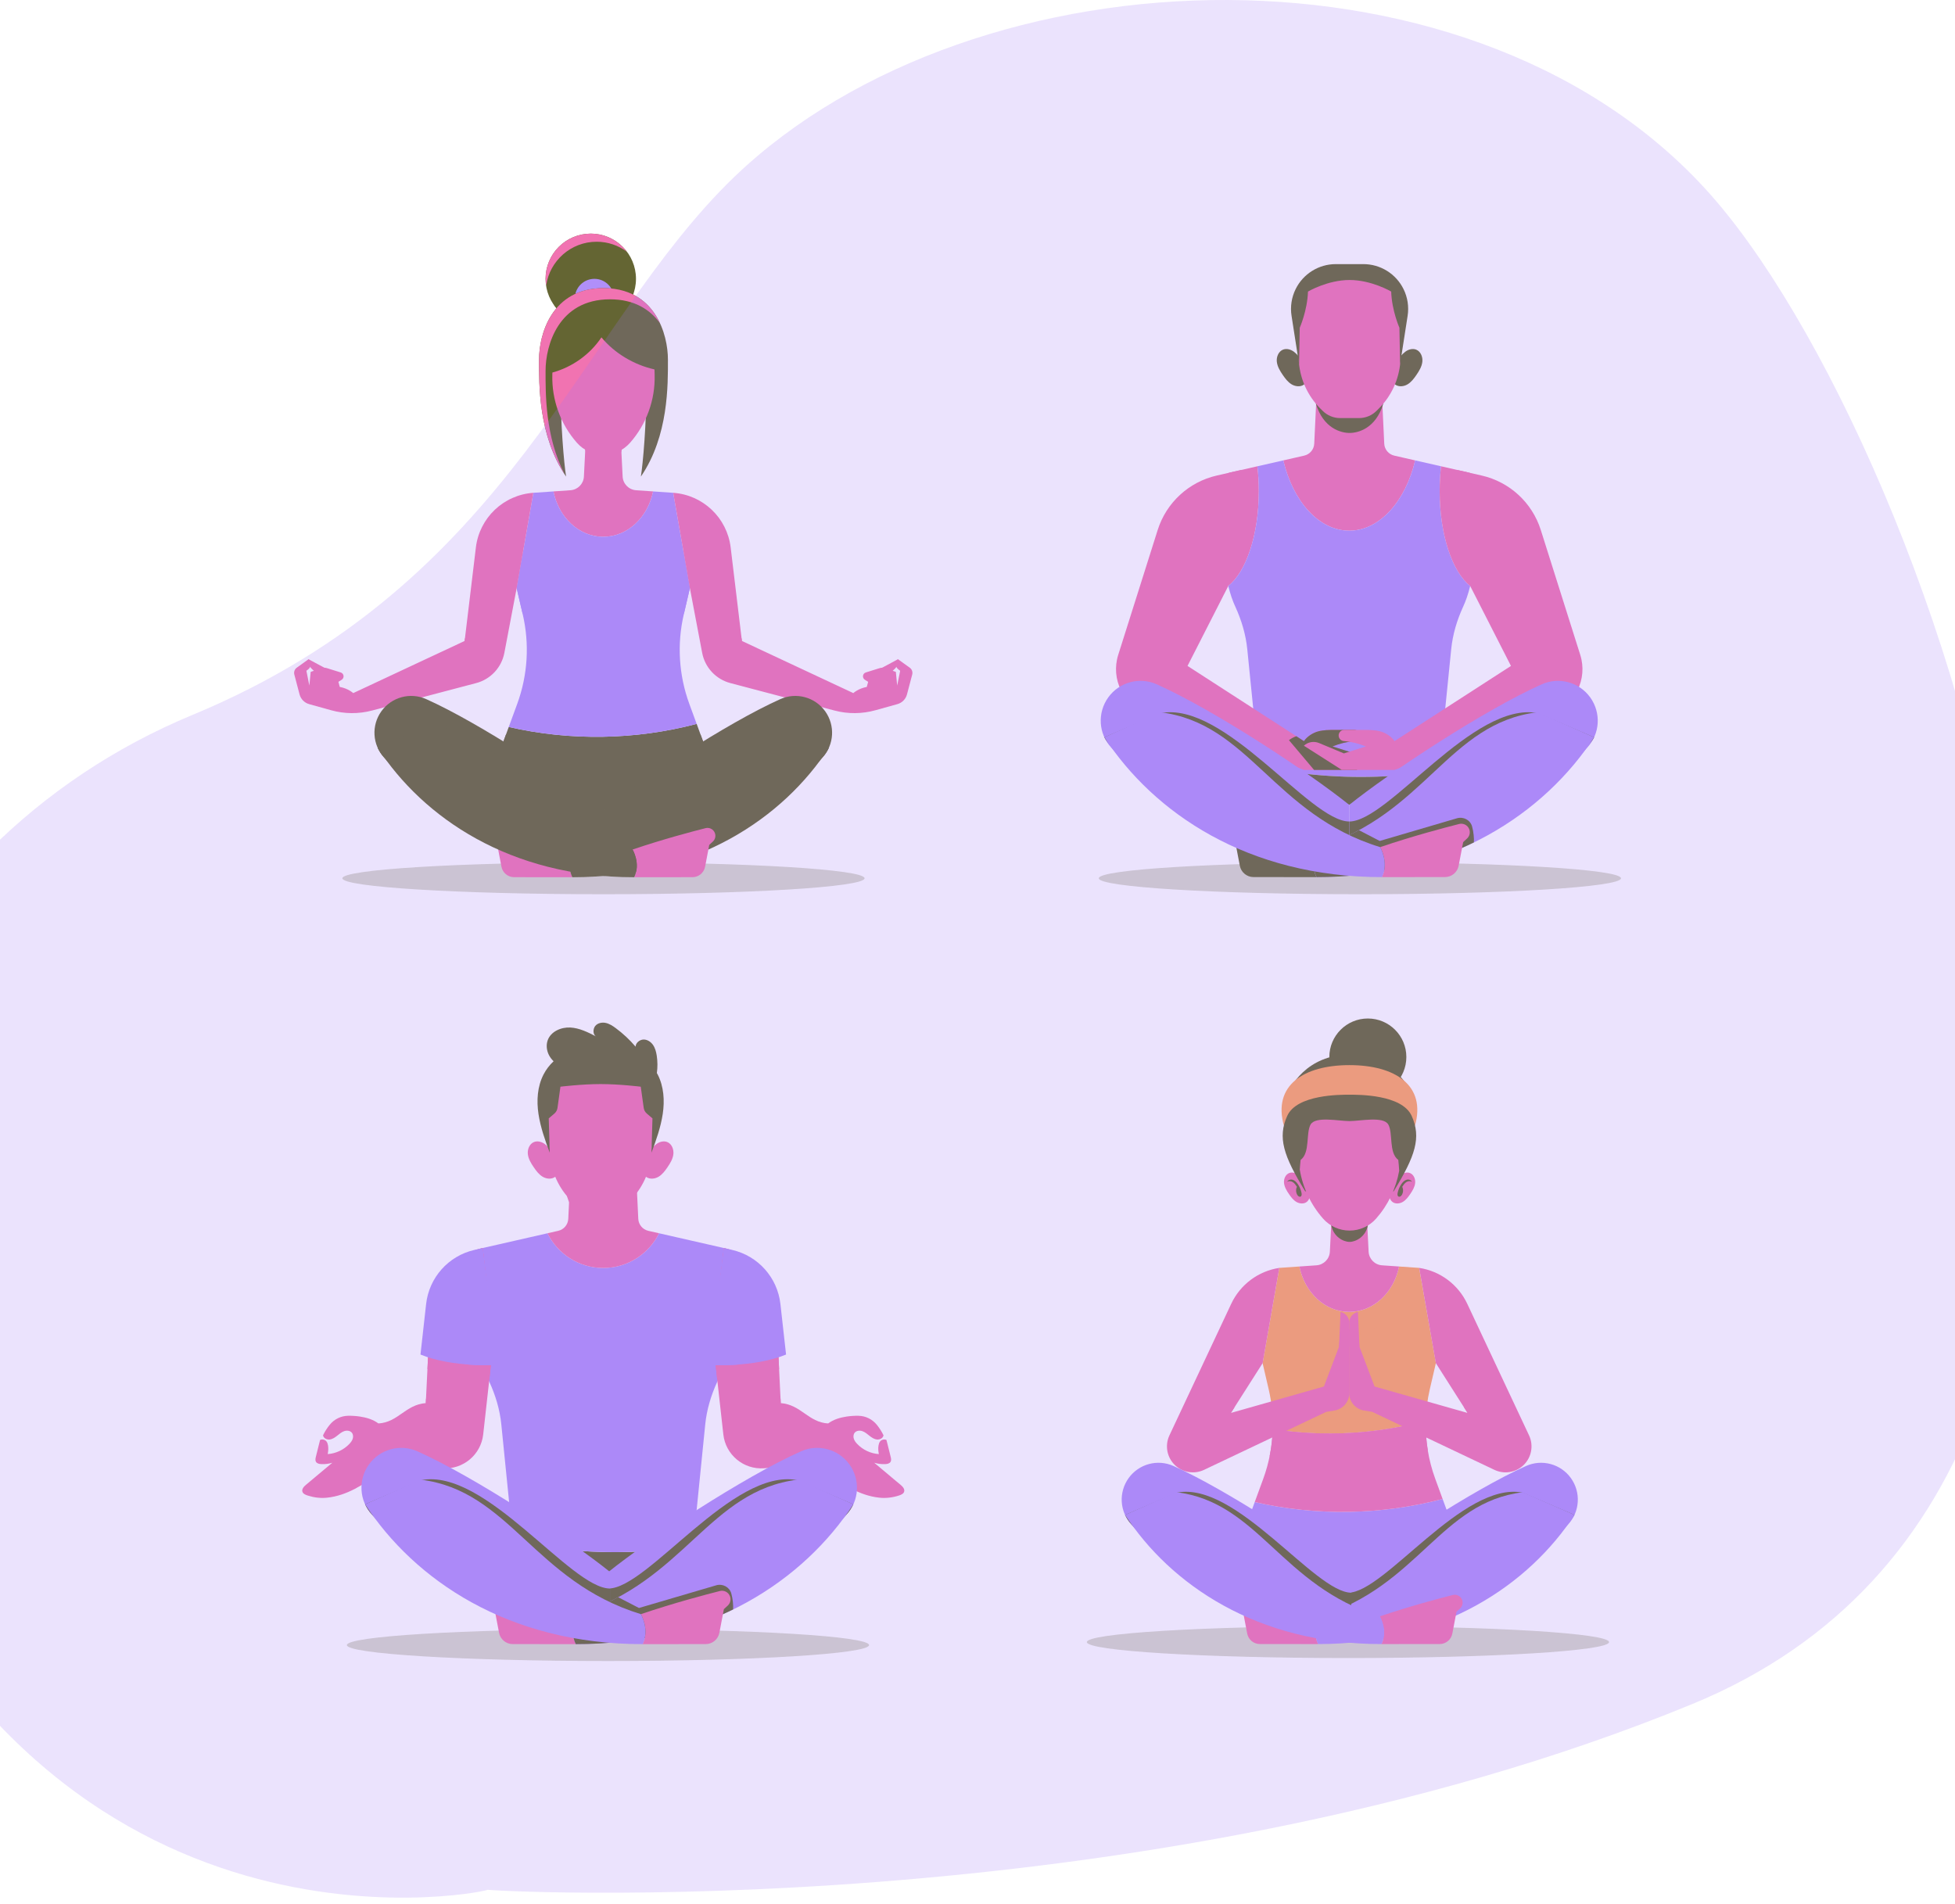 <svg width="155" height="151" viewBox="0 0 155 151" fill="none" xmlns="http://www.w3.org/2000/svg">
<g opacity="0.8" clip-path="url(#clip0_1833_31)">
<mask id="mask0_1833_31" style="mask-type:luminance" maskUnits="userSpaceOnUse" x="14" y="11" width="128" height="128">
<path d="M142 11H14V139H142V11Z" fill="white"/>
</mask>
<g mask="url(#mask0_1833_31)">
<g opacity="0.259">
<path d="M68.548 69.64C68.548 70.338 59.28 70.904 47.847 70.904C36.414 70.904 27.145 70.338 27.145 69.64C27.145 68.943 36.414 68.377 47.847 68.377C59.28 68.377 68.548 68.943 68.548 69.64Z" fill="#3D3E00"/>
</g>
<g opacity="0.259">
<path d="M128.519 69.64C128.519 70.338 119.251 70.904 107.817 70.904C96.384 70.904 87.116 70.338 87.116 69.64C87.116 68.943 96.384 68.377 107.817 68.377C119.251 68.377 128.519 68.943 128.519 69.64Z" fill="#3D3E00"/>
</g>
<g opacity="0.259">
<path d="M68.904 130.44C68.904 131.138 59.635 131.704 48.202 131.704C36.769 131.704 27.501 131.138 27.501 130.44C27.501 129.743 36.769 129.177 48.202 129.177C59.635 129.177 68.904 129.743 68.904 130.44Z" fill="#3D3E00"/>
</g>
<g opacity="0.259">
<path d="M127.571 130.203C127.571 130.901 118.302 131.467 106.869 131.467C95.436 131.467 86.168 130.901 86.168 130.203C86.168 129.506 95.436 128.94 106.869 128.94C118.302 128.94 127.571 129.506 127.571 130.203Z" fill="#3D3E00"/>
</g>
<path d="M99.48 119.1L98.763 121.056L106.973 125.727L115.184 121.056L114.377 118.855C109.527 120.134 104.369 120.219 99.48 119.1Z" fill="#9C73F8"/>
<path d="M99.265 119.686L98.763 121.056L104.961 124.582C104.072 123.413 102.108 121.154 99.265 119.686Z" fill="#9C73F8"/>
<path d="M114.682 119.686C111.838 121.154 109.874 123.413 108.985 124.582L115.184 121.056L114.682 119.686Z" fill="#9C73F8"/>
<path d="M113.04 112.656C113.063 111.822 113.167 110.988 113.357 110.168L113.842 108.084L112.517 100.532L110.924 100.422C110.509 102.482 108.9 104.02 106.973 104.02C105.046 104.02 103.436 102.482 103.021 100.422L101.428 100.532L100.104 108.084L100.588 110.168C100.829 111.204 100.935 112.262 100.907 113.315C104.938 113.949 109.102 113.723 113.04 112.656Z" fill="#FF8E3A"/>
<path d="M112.112 111.927C108.745 112.606 105.248 112.639 101.869 112.023L101.911 112.001C102.7 111.599 103.59 111.418 104.47 111.521C106.141 111.718 107.837 111.702 109.505 111.476C110.388 111.356 111.287 111.522 112.087 111.915L112.112 111.927Z" fill="#FF8E3A"/>
<path d="M111.506 101.851C111.191 102.592 110.628 103.347 109.842 103.906C109.063 104.467 108.066 104.83 107.058 104.814C106.05 104.795 105.066 104.397 104.308 103.809C103.541 103.223 103.005 102.449 102.716 101.698C102.882 102.484 103.356 103.357 104.127 104.028C104.888 104.701 105.945 105.172 107.051 105.192C108.158 105.211 109.231 104.777 110.015 104.131C110.809 103.487 111.312 102.631 111.506 101.851Z" fill="#FF8E3A"/>
<path d="M110.242 104.699C109.81 104.962 109.282 105.211 108.691 105.374C108.101 105.537 107.449 105.614 106.804 105.571C106.159 105.527 105.524 105.363 104.961 105.122C104.397 104.882 103.908 104.564 103.515 104.245C103.853 104.621 104.319 104.999 104.886 105.284C105.45 105.57 106.112 105.763 106.788 105.808C107.465 105.854 108.146 105.752 108.744 105.544C109.344 105.338 109.856 105.026 110.242 104.699Z" fill="#FF8E3A"/>
<path d="M113.041 112.656C109.102 113.723 104.938 113.949 100.907 113.315C100.871 114.656 100.619 115.99 100.153 117.262L99.48 119.1C104.368 120.219 109.527 120.134 114.377 118.855L113.794 117.262C113.251 115.781 112.999 114.218 113.041 112.656Z" fill="#ED509E"/>
<path d="M111.714 114.077L113.21 115.053C113.077 114.261 113.019 113.459 113.04 112.656C109.102 113.723 104.938 113.949 100.907 113.315C100.888 114.041 100.803 114.766 100.656 115.48L102.364 114.603C105.481 114.931 108.653 114.753 111.714 114.077Z" fill="#ED509E"/>
<path d="M106.973 104.02C108.9 104.02 110.51 102.482 110.925 100.422L109.571 100.328C108.994 100.288 108.538 99.824 108.509 99.246L108.381 96.713H106.973H105.565L105.437 99.246C105.408 99.824 104.952 100.288 104.376 100.328L103.021 100.422C103.437 102.482 105.046 104.02 106.973 104.02Z" fill="#ED509E"/>
<path d="M106.163 106.777L106.283 104.017L106.422 104.071C106.754 104.199 106.974 104.518 106.974 104.874L106.975 106.777L106.163 106.777Z" fill="#ED509E"/>
<path d="M106.975 105.543L106.977 110.459C106.978 111.142 106.483 111.726 105.809 111.838L105.148 111.948L95.462 116.546C94.691 116.912 93.773 116.764 93.156 116.173C92.518 115.562 92.341 114.612 92.717 113.812L97.616 103.38C98.332 101.854 99.762 100.786 101.428 100.532L100.107 108.085L97.591 112.033L104.965 109.938L106.164 106.777L106.356 104.704C106.723 104.818 106.975 105.158 106.975 105.543Z" fill="#ED509E"/>
<path d="M97.591 112.033L95.147 112.727C96.353 110.839 97.878 111.582 97.878 111.582L97.591 112.033Z" fill="#ED509E"/>
<path d="M106.975 105.543L106.977 110.459C106.513 108.818 106.57 107.729 106.975 105.543Z" fill="#ED509E"/>
<path d="M107.782 106.777L107.662 104.017L107.523 104.071C107.191 104.199 106.971 104.518 106.971 104.874L106.97 106.777L107.782 106.777Z" fill="#ED509E"/>
<path d="M106.971 105.543L106.969 110.459C106.968 111.142 107.463 111.726 108.137 111.838L108.798 111.948L118.484 116.546C119.255 116.912 120.173 116.764 120.79 116.173C121.427 115.561 121.604 114.612 121.229 113.812L116.33 103.38C115.614 101.854 114.184 100.786 112.518 100.532L113.839 108.084L116.354 112.033L108.98 109.938L107.782 106.777L107.59 104.704C107.222 104.818 106.971 105.158 106.971 105.543Z" fill="#ED509E"/>
<path d="M116.355 112.032L118.799 112.727C117.592 110.838 116.067 111.582 116.067 111.582L116.355 112.032Z" fill="#ED509E"/>
<path d="M106.895 125.071L106.893 128.484C112.228 131.003 119.645 125.929 124.332 120.866C125.267 119.855 125.351 118.321 124.549 117.202C123.743 116.077 122.257 115.673 120.993 116.239C116.757 118.134 109.81 122.721 106.895 125.071Z" fill="#9C73F8"/>
<path d="M120.713 118.349L124.83 120.118C124.642 120.351 124.438 120.603 124.228 120.83C119.541 125.893 112.229 131.003 106.893 128.484L106.895 126.287C109.785 126.289 115.999 117.439 120.713 118.349Z" fill="#3D3E00"/>
<path d="M104.632 128.163C102.22 127.346 99.873 126.727 98.847 126.468C98.54 126.391 98.223 126.554 98.109 126.849C98.016 127.089 98.08 127.362 98.269 127.536L98.552 127.797L98.883 129.528C98.975 130.009 99.396 130.357 99.885 130.357L104.503 130.36C103.97 129.282 104.632 128.163 104.632 128.163Z" fill="#ED509E"/>
<path d="M120.724 118.323C114.196 119.119 112.452 125.768 104.632 128.163C104.632 128.163 103.97 129.283 104.502 130.36C114.358 130.366 121.234 125.632 124.833 120.116L120.724 118.323Z" fill="#9C73F8"/>
<path d="M107.134 125.071L107.137 128.484C101.802 131.003 94.384 125.929 89.697 120.866C88.762 119.855 88.678 118.322 89.48 117.202C90.287 116.077 91.773 115.673 93.037 116.239C97.273 118.134 104.219 122.721 107.134 125.071Z" fill="#9C73F8"/>
<path d="M93.317 118.349L89.2 120.118C89.324 120.386 89.488 120.64 89.698 120.866C94.385 125.93 101.802 131.004 107.137 128.485L107.136 126.287C104.245 126.289 98.031 117.439 93.317 118.349Z" fill="#3D3E00"/>
<path d="M115.921 126.849C115.806 126.554 115.49 126.391 115.183 126.468C114.157 126.727 111.81 127.346 109.398 128.163C109.398 128.163 110.06 129.282 109.527 130.36L114.144 130.357C114.634 130.357 115.055 130.009 115.146 129.528L115.477 127.797L115.761 127.536C115.95 127.361 116.013 127.089 115.921 126.849Z" fill="#ED509E"/>
<path d="M109.398 128.163C101.578 125.768 99.793 119.112 93.264 118.316L89.2 120.118C92.799 125.634 99.671 130.366 109.527 130.36C110.06 129.283 109.398 128.163 109.398 128.163Z" fill="#9C73F8"/>
<path d="M108.408 96.379H107H105.592L105.552 97.17C105.72 98.043 106.488 98.47 107 98.47C107.512 98.47 108.28 98.043 108.448 97.17L108.408 96.379Z" fill="#3D3E00"/>
<path d="M111.501 83.812C111.501 85.498 110.134 86.865 108.448 86.865C106.762 86.865 105.395 85.498 105.395 83.812C105.395 82.125 106.762 80.758 108.448 80.758C110.134 80.758 111.501 82.125 111.501 83.812Z" fill="#3D3E00"/>
<path d="M107 83.622C103.629 83.622 102.14 86.225 102.053 87.035L107 85.755L111.947 87.035C111.859 86.225 110.37 83.622 107 83.622Z" fill="#3D3E00"/>
<path d="M106.989 84.454C103.374 84.454 100.883 86.054 101.798 89.275L106.989 86.801L112.181 89.275C113.095 86.054 110.605 84.454 106.989 84.454Z" fill="#FF8E3A"/>
<path d="M102.936 93.159C102.731 93.001 102.45 92.918 102.21 93.013C101.911 93.132 101.768 93.492 101.803 93.811C101.839 94.13 102.014 94.415 102.195 94.68C102.356 94.916 102.534 95.154 102.781 95.3C103.028 95.445 103.362 95.479 103.593 95.309C103.822 95.141 103.891 94.817 103.833 94.539C103.737 94.07 103.313 93.45 102.936 93.159Z" fill="#ED509E"/>
<path d="M102.053 93.702C102.128 93.55 102.332 93.497 102.494 93.548C102.656 93.599 102.781 93.729 102.879 93.868C103.033 94.085 103.14 94.335 103.191 94.597C103.212 94.7 103.209 94.834 103.114 94.878C103.02 94.922 102.915 94.841 102.86 94.752C102.741 94.56 102.727 94.307 102.826 94.103C102.741 93.972 102.642 93.828 102.514 93.739C102.386 93.65 102.185 93.619 102.053 93.702Z" fill="#3D3E00"/>
<path d="M111.065 93.159C111.27 93.001 111.551 92.918 111.791 93.013C112.09 93.132 112.233 93.492 112.198 93.811C112.162 94.13 111.988 94.415 111.806 94.68C111.645 94.916 111.467 95.154 111.22 95.3C110.973 95.445 110.639 95.479 110.408 95.309C110.179 95.141 110.11 94.817 110.168 94.539C110.264 94.07 110.688 93.45 111.065 93.159Z" fill="#ED509E"/>
<path d="M111.947 93.702C111.872 93.55 111.667 93.497 111.505 93.548C111.343 93.599 111.219 93.729 111.121 93.868C110.967 94.085 110.86 94.335 110.808 94.597C110.788 94.7 110.79 94.834 110.886 94.878C110.979 94.922 111.085 94.841 111.14 94.752C111.259 94.56 111.272 94.307 111.174 94.103C111.259 93.972 111.357 93.828 111.485 93.739C111.614 93.65 111.815 93.619 111.947 93.702Z" fill="#3D3E00"/>
<path d="M111.925 88.486C111.159 86.779 107.714 86.8 106.989 86.8C106.263 86.8 102.818 86.779 102.053 88.486C101.287 90.192 101.752 91.643 103.481 94.459H106.989H110.497C112.226 91.643 112.691 90.192 111.925 88.486Z" fill="#3D3E00"/>
<path d="M110.072 89.168C109.688 88.486 107.853 88.891 106.989 88.891C106.126 88.891 104.291 88.486 103.907 89.168C103.523 89.851 103.886 91.403 103.118 91.971C103.087 92.239 103.066 92.499 103.051 92.746C103.291 94.176 103.926 95.523 104.899 96.626C105.431 97.229 106.196 97.574 107 97.574C107.804 97.574 108.569 97.229 109.101 96.626C110.054 95.546 110.682 94.232 110.933 92.834C110.918 92.561 110.895 92.272 110.861 91.971C110.093 91.403 110.456 89.851 110.072 89.168Z" fill="#ED509E"/>
<path d="M107.875 94.302H106.104C106.48 94.631 106.794 94.674 106.989 94.674C107.185 94.674 107.444 94.64 107.875 94.302Z" fill="#ED509E"/>
<path d="M107.697 96.005C107.284 95.97 106.704 96.01 106.3 96.101C106.669 96.303 107.359 96.256 107.697 96.005Z" fill="#ED509E"/>
<path d="M42.625 122.583L47.831 125.29L52.433 122.897C49.168 123.207 45.863 123.103 42.625 122.583Z" fill="#3D3E00"/>
<path d="M55.914 112.944C56.032 111.772 56.372 110.638 56.864 109.567C57.621 107.92 58.283 104.86 57.386 98.956L52.255 97.787C51.447 99.417 49.772 100.54 47.83 100.54C45.889 100.54 44.213 99.417 43.406 97.787L38.275 98.956C37.377 104.86 38.04 107.92 38.797 109.567C39.288 110.638 39.629 111.772 39.746 112.944L40.61 121.535L42.625 122.583C45.863 123.102 49.167 123.207 52.432 122.897L55.05 121.535L55.914 112.944Z" fill="#9C73F8"/>
<path d="M52.218 99.364C51.738 99.906 51.09 100.439 50.304 100.819C49.522 101.202 48.607 101.432 47.689 101.42C46.771 101.405 45.864 101.148 45.093 100.743C44.319 100.339 43.686 99.788 43.223 99.232C43.593 99.853 44.186 100.492 44.967 100.965C45.743 101.44 46.704 101.745 47.684 101.76C48.664 101.774 49.633 101.497 50.423 101.045C51.218 100.596 51.83 99.974 52.218 99.364Z" fill="#9C73F8"/>
<path d="M55.096 110.691C54.243 110.31 53.208 109.977 52.073 109.755C50.938 109.532 49.703 109.422 48.471 109.447C47.239 109.473 46.01 109.634 44.885 109.903C43.759 110.171 42.739 110.548 41.902 110.963C43.752 110.688 46.113 110.377 48.489 110.336C50.866 110.279 53.237 110.492 55.096 110.691Z" fill="#9C73F8"/>
<path d="M53.388 115.747C52.546 115.838 51.576 115.907 50.543 115.899C49.511 115.893 48.417 115.81 47.336 115.641C46.255 115.469 45.189 115.211 44.205 114.9C43.22 114.589 42.318 114.225 41.545 113.879C42.254 114.341 43.126 114.802 44.106 115.181C45.085 115.561 46.169 115.858 47.274 116.034C48.379 116.207 49.503 116.258 50.551 116.197C51.6 116.139 52.571 115.968 53.388 115.747Z" fill="#9C73F8"/>
<path d="M54.351 113.922C53.286 114.242 51.882 114.595 50.45 114.779C49.02 114.971 47.573 114.992 46.461 114.958C47.553 115.166 49.031 115.233 50.484 115.038C51.939 114.851 53.35 114.404 54.351 113.922Z" fill="#9C73F8"/>
<path d="M54.955 118.674C54.152 119.008 53.218 119.36 52.2 119.657C51.183 119.956 50.084 120.201 48.972 120.361C47.859 120.518 46.735 120.589 45.675 120.586C44.615 120.584 43.62 120.507 42.756 120.41C43.593 120.641 44.589 120.822 45.665 120.892C46.74 120.964 47.893 120.926 49.029 120.765C50.166 120.602 51.283 120.317 52.295 119.948C53.309 119.581 54.215 119.129 54.955 118.674Z" fill="#9C73F8"/>
<path d="M50.349 119.491C49.59 119.622 48.621 119.768 47.644 119.796C46.667 119.831 45.691 119.749 44.926 119.667C45.626 119.985 46.639 120.199 47.656 120.162C48.673 120.133 49.671 119.853 50.349 119.491Z" fill="#9C73F8"/>
<path d="M47.83 100.54C49.772 100.54 51.447 99.417 52.255 97.787L51.401 97.593C50.952 97.491 50.627 97.102 50.605 96.643L50.422 92.763H47.83H45.238L45.055 96.643C45.034 97.102 44.708 97.491 44.26 97.593L43.405 97.787C44.213 99.417 45.888 100.54 47.83 100.54Z" fill="#ED509E"/>
<path d="M57.386 98.957C59.727 99.491 61.427 101.519 61.544 103.917L61.901 111.253C63.522 111.382 64.078 112.772 65.657 112.868L65.656 114.542L64.744 116.123L60.572 116.421C58.952 116.537 57.529 115.353 57.349 113.738L56.531 106.388L57.386 98.957Z" fill="#ED509E"/>
<path d="M56.863 109.374L56.531 106.388L57.386 98.957C59.727 99.491 61.426 101.519 61.544 103.917L61.77 108.556C61.335 108.807 60.837 108.965 60.345 109.082C59.208 109.352 58.03 109.448 56.863 109.374Z" fill="#ED509E"/>
<path d="M61.901 111.253C60.368 111.563 59.343 113.083 59.343 113.083C59.264 110.827 61.288 110.603 61.884 110.908L61.901 111.253Z" fill="#ED509E"/>
<path d="M57.386 98.956L58.045 99.107C60.104 99.577 61.641 101.299 61.875 103.398L62.322 107.404C59.729 108.459 56.209 108.233 56.209 108.233L57.386 98.956Z" fill="#9C73F8"/>
<path d="M58.496 108.2C57.19 108.296 56.209 108.233 56.209 108.233L57.062 101.508C57.639 102.261 58.087 103.114 58.364 104.022C58.778 105.37 58.82 106.828 58.496 108.2Z" fill="#9C73F8"/>
<path d="M70.049 113.811C70.009 114.031 69.756 114.161 69.533 114.14C69.31 114.119 69.114 113.987 68.939 113.848C68.763 113.709 68.591 113.555 68.379 113.48C68.168 113.405 67.902 113.429 67.761 113.604C67.657 113.733 67.643 113.919 67.693 114.077C67.743 114.236 67.847 114.371 67.962 114.491C68.407 114.96 69.032 115.254 69.678 115.296C69.635 115.073 69.613 114.841 69.651 114.617C69.671 114.5 69.704 114.381 69.78 114.289C69.897 114.146 70.115 114.097 70.282 114.176C70.395 114.614 70.498 115.051 70.61 115.489C70.647 115.63 70.68 115.79 70.604 115.914C70.52 116.05 70.339 116.085 70.178 116.091C69.885 116.103 69.59 116.066 69.31 115.982C69.999 116.543 70.687 117.151 71.377 117.712C71.558 117.859 71.758 118.071 71.68 118.29C71.62 118.454 71.427 118.53 71.267 118.582C70.774 118.741 70.252 118.808 69.736 118.755C68.133 118.588 66.851 117.708 65.597 116.831C65.293 116.619 64.986 116.403 64.743 116.123C64.501 115.842 64.325 115.487 64.333 115.116C64.34 114.745 64.562 114.368 64.913 114.248C64.919 113.721 65.234 113.182 65.657 112.868C66.08 112.554 66.601 112.398 67.122 112.32C67.434 112.274 67.75 112.253 68.065 112.259C68.632 112.269 69.17 112.537 69.524 112.981C69.732 113.242 69.915 113.523 70.049 113.811Z" fill="#ED509E"/>
<path d="M65.51 114.325C65.841 114.354 66.216 114.36 66.575 114.283C66.934 114.208 67.275 114.051 67.566 113.89C67.456 114.204 67.094 114.535 66.647 114.625C66.202 114.724 65.737 114.568 65.51 114.325Z" fill="#ED509E"/>
<path d="M38.273 98.956C35.932 99.491 34.233 101.518 34.116 103.917L33.758 111.252C32.137 111.381 31.581 112.771 30.002 112.868L30.003 114.542L30.915 116.122L35.087 116.421C36.707 116.537 38.13 115.352 38.31 113.738L39.129 106.388L38.273 98.956Z" fill="#ED509E"/>
<path d="M38.796 109.374L39.129 106.388L38.273 98.956C35.932 99.491 34.233 101.518 34.116 103.917L33.89 108.556C34.324 108.806 34.822 108.964 35.314 109.081C36.452 109.351 37.629 109.448 38.796 109.374Z" fill="#ED509E"/>
<path d="M33.758 111.252C35.291 111.563 36.316 113.082 36.316 113.082C36.395 110.826 34.371 110.602 33.775 110.907L33.758 111.252Z" fill="#ED509E"/>
<path d="M38.273 98.956L37.614 99.107C35.554 99.577 34.018 101.298 33.784 103.398L33.337 107.404C35.93 108.459 39.45 108.233 39.45 108.233L38.273 98.956Z" fill="#9C73F8"/>
<path d="M37.163 108.2C38.47 108.296 39.45 108.233 39.45 108.233L38.597 101.507C38.02 102.261 37.573 103.114 37.295 104.021C36.882 105.37 36.839 106.828 37.163 108.2Z" fill="#9C73F8"/>
<path d="M25.61 113.81C25.651 114.03 25.903 114.161 26.126 114.14C26.349 114.119 26.545 113.986 26.721 113.847C26.896 113.708 27.069 113.555 27.28 113.48C27.491 113.405 27.757 113.429 27.898 113.603C28.002 113.732 28.016 113.918 27.966 114.077C27.916 114.235 27.812 114.37 27.698 114.491C27.252 114.96 26.627 115.253 25.982 115.296C26.024 115.072 26.047 114.841 26.008 114.617C25.988 114.499 25.955 114.38 25.879 114.288C25.762 114.145 25.544 114.097 25.377 114.175C25.264 114.614 25.162 115.05 25.049 115.488C25.012 115.63 24.979 115.789 25.055 115.913C25.14 116.05 25.321 116.084 25.481 116.091C25.774 116.103 26.069 116.066 26.349 115.981C25.66 116.542 24.972 117.15 24.282 117.712C24.102 117.858 23.901 118.07 23.98 118.289C24.039 118.454 24.233 118.53 24.392 118.581C24.885 118.74 25.407 118.808 25.923 118.754C27.526 118.588 28.809 117.708 30.062 116.831C30.366 116.618 30.673 116.403 30.916 116.122C31.158 115.842 31.334 115.486 31.326 115.115C31.319 114.745 31.097 114.367 30.746 114.248C30.74 113.721 30.425 113.182 30.003 112.867C29.579 112.553 29.058 112.397 28.537 112.32C28.225 112.273 27.909 112.253 27.594 112.258C27.027 112.268 26.489 112.537 26.136 112.98C25.927 113.241 25.745 113.523 25.61 113.81Z" fill="#ED509E"/>
<path d="M30.15 114.325C29.819 114.354 29.443 114.36 29.085 114.282C28.726 114.208 28.385 114.05 28.094 113.889C28.203 114.203 28.565 114.534 29.012 114.624C29.458 114.723 29.923 114.568 30.15 114.325Z" fill="#ED509E"/>
<path d="M48.24 124.64L48.238 128.335C54.013 131.062 62.042 125.569 67.117 120.087C68.129 118.993 68.22 117.333 67.351 116.121C66.478 114.903 64.87 114.466 63.502 115.078C58.916 117.13 51.396 122.095 48.24 124.64Z" fill="#9C73F8"/>
<path d="M63.198 117.362L67.655 119.278C67.522 119.568 67.344 119.842 67.117 120.087C62.043 125.569 54.014 131.061 48.239 128.334L48.24 125.956C51.369 125.958 58.096 116.378 63.198 117.362Z" fill="#3D3E00"/>
<path d="M45.79 127.987C43.178 127.103 40.638 126.433 39.527 126.152C39.195 126.068 38.852 126.245 38.729 126.564C38.628 126.824 38.697 127.119 38.902 127.307L39.209 127.59L39.567 129.464C39.666 129.985 40.122 130.362 40.652 130.362L45.65 130.365C45.074 129.198 45.79 127.987 45.79 127.987Z" fill="#ED509E"/>
<path d="M63.267 117.32C56.2 118.182 54.256 125.393 45.791 127.987C45.791 127.987 45.074 129.198 45.651 130.365C56.32 130.371 63.759 125.249 67.655 119.277L63.267 117.32Z" fill="#9C73F8"/>
<path d="M58.124 127.615C58.144 127.283 58.105 126.797 57.981 126.348C57.839 125.836 57.292 125.551 56.782 125.701L50.66 127.499C50.11 127.214 49.56 126.929 49.01 126.644C48.045 127.161 46.985 127.621 45.79 127.987C45.79 127.987 45.073 129.199 45.65 130.365C50.481 130.368 54.647 129.317 58.124 127.615Z" fill="#3D3E00"/>
<path d="M48.361 124.639L48.364 128.335C42.588 131.061 34.559 125.569 29.485 120.087C28.473 118.993 28.382 117.333 29.25 116.121C30.124 114.903 31.732 114.466 33.1 115.078C37.686 117.13 45.206 122.095 48.361 124.639Z" fill="#9C73F8"/>
<path d="M33.404 117.362L28.947 119.277C29.08 119.568 29.258 119.842 29.485 120.087C34.559 125.568 42.588 131.061 48.363 128.334L48.362 125.956C45.233 125.957 38.506 116.378 33.404 117.362Z" fill="#3D3E00"/>
<path d="M57.873 126.565C57.749 126.245 57.407 126.068 57.075 126.152C55.964 126.433 53.423 127.103 50.812 127.987C50.812 127.987 51.528 129.199 50.952 130.365L55.95 130.362C56.48 130.362 56.936 129.985 57.035 129.464L57.393 127.59L57.7 127.308C57.905 127.119 57.974 126.824 57.873 126.565Z" fill="#ED509E"/>
<path d="M50.811 127.987C42.346 125.394 40.405 118.184 33.338 117.322L28.947 119.278C32.842 125.249 40.282 130.372 50.951 130.365C51.528 129.199 50.811 127.987 50.811 127.987Z" fill="#9C73F8"/>
<path d="M50.211 93.143H47.619H45.027L44.947 94.837C45.539 96.805 46.947 97.157 47.619 97.157C48.291 97.157 49.699 96.805 50.291 94.837L50.211 93.143Z" fill="#ED509E"/>
<path d="M43.215 90.727C42.968 90.537 42.629 90.437 42.34 90.552C41.98 90.694 41.807 91.129 41.85 91.513C41.893 91.897 42.103 92.24 42.322 92.559C42.517 92.845 42.731 93.131 43.028 93.307C43.326 93.482 43.728 93.523 44.007 93.318C44.283 93.115 44.366 92.725 44.297 92.39C44.181 91.825 43.67 91.077 43.215 90.727Z" fill="#ED509E"/>
<path d="M42.151 91.382C42.242 91.198 42.488 91.134 42.683 91.195C42.879 91.257 43.029 91.414 43.147 91.581C43.332 91.843 43.462 92.145 43.524 92.46C43.548 92.584 43.545 92.745 43.43 92.799C43.317 92.852 43.19 92.753 43.124 92.647C42.98 92.416 42.964 92.11 43.083 91.865C42.98 91.707 42.862 91.533 42.707 91.426C42.553 91.319 42.31 91.282 42.151 91.382Z" fill="#ED509E"/>
<path d="M52.023 90.727C52.27 90.537 52.608 90.437 52.898 90.552C53.257 90.694 53.43 91.129 53.388 91.513C53.345 91.897 53.134 92.24 52.916 92.559C52.721 92.845 52.507 93.131 52.21 93.307C51.912 93.482 51.509 93.523 51.231 93.318C50.955 93.115 50.872 92.725 50.941 92.39C51.057 91.825 51.568 91.077 52.023 90.727Z" fill="#ED509E"/>
<path d="M53.086 91.382C52.995 91.198 52.749 91.134 52.554 91.195C52.359 91.257 52.209 91.414 52.09 91.581C51.905 91.843 51.775 92.145 51.714 92.46C51.689 92.584 51.692 92.745 51.807 92.799C51.92 92.852 52.047 92.753 52.113 92.647C52.257 92.416 52.273 92.11 52.155 91.865C52.257 91.707 52.375 91.533 52.53 91.426C52.684 91.319 52.927 91.282 53.086 91.382Z" fill="#ED509E"/>
<path d="M47.619 84C45.131 84 43.17 86.121 43.366 88.601L43.597 91.535C43.707 92.925 44.309 94.23 45.294 95.216L45.486 95.408C45.852 95.773 46.348 95.979 46.865 95.979H47.619H48.373C48.89 95.979 49.386 95.773 49.752 95.408L49.943 95.216C50.929 94.23 51.531 92.925 51.641 91.535L51.872 88.601C52.067 86.121 50.107 84 47.619 84Z" fill="#ED509E"/>
<path d="M46.85 92.181C46.976 92.567 47.273 92.837 47.619 92.837C47.965 92.837 48.262 92.567 48.389 92.181C48.157 92.232 47.896 92.261 47.619 92.261C47.342 92.261 47.081 92.232 46.85 92.181Z" fill="#ED509E"/>
<path d="M49.059 93.792C48.264 93.607 46.974 93.607 46.179 93.792C46.974 93.976 48.264 93.976 49.059 93.792Z" fill="#ED509E"/>
<path d="M48.175 94.401C47.868 94.284 47.37 94.28 47.062 94.392C47.369 94.509 47.867 94.513 48.175 94.401Z" fill="#ED509E"/>
<path d="M52.145 85.201C52.125 85.161 52.1 85.124 52.079 85.085C52.141 84.625 52.139 84.155 52.068 83.696C52.021 83.399 51.944 83.099 51.772 82.852C51.6 82.605 51.318 82.418 51.017 82.426C50.716 82.434 50.399 82.69 50.392 82.991C49.925 82.443 49.396 81.949 48.818 81.521C48.574 81.341 48.313 81.168 48.015 81.107C47.718 81.046 47.376 81.118 47.188 81.356C47 81.594 46.999 82.053 47.271 82.187C46.62 81.852 45.944 81.51 45.213 81.473C44.482 81.435 43.677 81.789 43.426 82.477C43.287 82.857 43.337 83.294 43.521 83.655C43.615 83.839 43.742 84.004 43.891 84.148C43.567 84.45 43.294 84.807 43.092 85.201C42.604 86.151 42.533 87.273 42.693 88.329C42.854 89.386 43.21 90.397 43.586 91.397L43.506 88.677L43.955 88.294C44.089 88.18 44.176 88.021 44.2 87.847L44.434 86.165C44.434 86.165 46.114 85.957 47.618 85.957C49.122 85.957 50.802 86.165 50.802 86.165L51.037 87.847C51.061 88.021 51.148 88.18 51.282 88.294L51.73 88.677L51.651 91.397C52.027 90.397 52.383 89.386 52.544 88.329C52.704 87.273 52.633 86.151 52.145 85.201Z" fill="#3D3E00"/>
<path d="M106.973 42.078C109.382 42.078 111.433 39.753 112.202 36.505L111.398 36.322L110.543 36.127C110.095 36.025 109.769 35.636 109.748 35.177L109.565 31.297H106.973H104.381L104.198 35.177C104.176 35.636 103.851 36.025 103.402 36.127L102.548 36.322L101.743 36.505C102.513 39.753 104.563 42.078 106.973 42.078Z" fill="#ED509E"/>
<path d="M99.805 38.945C99.805 38.264 99.766 37.603 99.692 36.972L97.417 37.49C96.758 41.824 96.941 44.624 97.383 46.459C98.794 45.357 99.805 42.41 99.805 38.945Z" fill="#ED509E"/>
<path d="M114.141 38.945C114.141 38.264 114.18 37.603 114.253 36.972L112.202 36.505C111.432 39.753 109.382 42.078 106.973 42.078C104.563 42.078 102.513 39.753 101.743 36.505L99.692 36.972C99.765 37.603 99.804 38.264 99.804 38.945C99.804 42.41 98.794 45.357 97.383 46.459C97.543 47.123 97.737 47.663 97.939 48.101C98.43 49.172 98.771 50.306 98.889 51.478L99.752 60.069L101.767 61.117C105.005 61.636 108.31 61.741 111.575 61.431L114.193 60.069L115.057 51.478C115.174 50.306 115.514 49.172 116.006 48.101C116.208 47.663 116.402 47.123 116.562 46.459C115.151 45.357 114.141 42.41 114.141 38.945Z" fill="#9C73F8"/>
<path d="M100.205 49.234H106.973H113.741L113.526 48.984C113.183 48.584 112.694 48.434 112.236 48.579C109.73 49.371 108.856 48.545 106.973 48.545C105.091 48.545 104.216 49.371 101.71 48.579C101.252 48.434 100.764 48.584 100.42 48.984L100.205 49.234Z" fill="#9C73F8"/>
<path d="M106.168 42.83C107.365 42.99 108.587 42.706 109.558 42.162C110.538 41.621 111.263 40.821 111.668 40.037C111.144 40.748 110.375 41.432 109.415 41.885C108.462 42.341 107.325 42.565 106.223 42.418C105.122 42.269 104.084 41.752 103.286 41.061C102.48 40.37 101.918 39.507 101.601 38.683C101.784 39.546 102.272 40.51 103.075 41.29C103.868 42.072 104.971 42.668 106.168 42.83Z" fill="#9C73F8"/>
<path d="M100.474 41.038C100.536 40.328 100.5 39.659 100.408 39.093C100.423 40.239 100.25 41.728 99.749 43.123C99.261 44.523 98.457 45.789 97.725 46.67C98.152 46.288 98.601 45.791 99 45.2C99.4 44.61 99.749 43.929 100.003 43.213C100.256 42.497 100.414 41.748 100.474 41.038Z" fill="#9C73F8"/>
<path d="M114.198 43.123C113.696 41.728 113.523 40.239 113.538 39.093C113.446 39.659 113.41 40.328 113.472 41.038C113.533 41.748 113.691 42.497 113.944 43.213C114.198 43.929 114.546 44.61 114.946 45.2C115.345 45.791 115.794 46.288 116.222 46.67C115.489 45.789 114.686 44.523 114.198 43.123Z" fill="#9C73F8"/>
<path d="M105.923 50.479C108.067 50.502 110.202 50.731 111.838 50.958C110.259 50.479 108.101 50.114 105.928 50.091C103.755 50.056 101.588 50.362 99.997 50.798C101.638 50.616 103.779 50.445 105.923 50.479Z" fill="#9C73F8"/>
<path d="M107.028 56.126C105.087 55.95 103.179 55.53 101.731 55.133C103.098 55.752 105.022 56.299 106.995 56.477C108.966 56.668 110.958 56.487 112.416 56.132C110.92 56.254 108.967 56.313 107.028 56.126Z" fill="#9C73F8"/>
<path d="M105.628 55.448C106.885 55.674 108.591 55.706 110.25 55.398C111.911 55.101 113.496 54.469 114.592 53.815C113.406 54.289 111.827 54.81 110.196 55.102C108.567 55.405 106.905 55.474 105.628 55.448Z" fill="#9C73F8"/>
<path d="M116.528 37.49L114.253 36.972C114.18 37.603 114.141 38.264 114.141 38.945C114.141 42.41 115.151 45.357 116.562 46.459C117.005 44.624 117.187 41.824 116.528 37.49Z" fill="#ED509E"/>
<path d="M101.768 61.117L106.973 63.824L111.575 61.431C108.31 61.741 105.006 61.636 101.768 61.117Z" fill="#3D3E00"/>
<path d="M110.57 59.127L107.563 61.047L103.385 61.048L90.978 56.602C89.072 55.919 88.048 53.852 88.658 51.922L91.787 42.021C92.472 39.853 94.254 38.211 96.471 37.706L98.395 37.267L97.385 46.459L94.151 52.802L103.384 58.766C103.62 58.396 104.105 58.096 104.529 57.986C104.953 57.877 105.397 57.875 105.835 57.874L107.365 57.871C107.614 57.87 107.816 58.074 107.813 58.322C107.81 58.552 107.633 58.741 107.404 58.76C106.806 58.809 106.196 58.966 105.651 59.186C106.233 59.359 106.816 59.565 107.399 59.737C108.045 59.462 108.709 59.19 109.365 58.916C109.771 58.746 110.239 58.827 110.566 59.123L110.57 59.127Z" fill="#ED509E"/>
<path d="M110.57 59.127L110.566 59.123C110.239 58.827 109.771 58.746 109.365 58.916C108.709 59.189 108.045 59.461 107.399 59.737C106.816 59.564 106.233 59.359 105.651 59.186C106.197 58.965 106.806 58.809 107.404 58.76C107.633 58.741 107.81 58.552 107.813 58.322C107.816 58.073 107.615 57.87 107.366 57.87L105.836 57.874C105.397 57.875 104.954 57.877 104.529 57.986C104.105 58.095 103.62 58.396 103.384 58.765L102.781 58.376C102.57 58.447 102.371 58.553 102.194 58.688L104.184 61.048L107.563 61.047L110.57 59.127Z" fill="#3D3E00"/>
<path d="M103.376 59.127L106.383 61.047L110.561 61.048L122.968 56.602C124.873 55.919 125.898 53.852 125.288 51.922L122.159 42.021C121.474 39.853 119.691 38.212 117.475 37.706L115.551 37.268L116.561 46.459L119.795 52.802L110.561 58.766C110.326 58.396 109.841 58.096 109.417 57.986C108.992 57.877 108.548 57.875 108.11 57.874L106.58 57.871C106.331 57.87 106.13 58.074 106.133 58.322C106.136 58.552 106.313 58.741 106.542 58.76C107.14 58.809 107.749 58.966 108.295 59.187C107.712 59.359 107.13 59.565 106.547 59.737C105.901 59.462 105.236 59.19 104.581 58.916C104.175 58.746 103.706 58.827 103.38 59.123L103.376 59.127Z" fill="#ED509E"/>
<path d="M106.972 63.821L106.969 67.516C112.745 70.243 120.774 64.751 125.848 59.269C126.861 58.175 126.951 56.515 126.083 55.303C125.21 54.085 123.601 53.648 122.233 54.26C117.647 56.312 110.128 61.277 106.972 63.821Z" fill="#9C73F8"/>
<path d="M121.929 56.544L126.386 58.459L126.386 58.459C126.252 58.75 126.017 58.955 125.79 59.2C120.716 64.681 112.744 70.243 106.969 67.516L106.97 65.138C110.099 65.139 116.826 55.56 121.929 56.544Z" fill="#3D3E00"/>
<path d="M104.522 67.168C101.91 66.284 99.369 65.614 98.259 65.334C97.927 65.25 97.584 65.427 97.46 65.746C97.36 66.006 97.428 66.301 97.633 66.489L97.94 66.772L98.298 68.646C98.398 69.167 98.853 69.543 99.383 69.544L104.382 69.547C103.805 68.38 104.522 67.168 104.522 67.168Z" fill="#3D3E00"/>
<path d="M121.896 56.474C114.829 57.335 112.987 64.576 104.521 67.168C104.521 67.168 103.805 68.38 104.381 69.547C115.051 69.553 122.49 64.431 126.386 58.459L121.896 56.474Z" fill="#9C73F8"/>
<path d="M116.855 66.796C116.876 66.464 116.836 65.979 116.712 65.529C116.571 65.018 116.023 64.733 115.514 64.882L109.391 66.681C108.842 66.396 108.292 66.11 107.742 65.825C106.776 66.343 105.716 66.802 104.521 67.168C104.521 67.168 103.805 68.38 104.381 69.547C109.212 69.55 113.378 68.499 116.855 66.796Z" fill="#3D3E00"/>
<path d="M106.974 63.821L106.976 67.516C101.201 70.243 93.172 64.751 88.098 59.269C87.085 58.175 86.994 56.515 87.863 55.303C88.736 54.085 90.344 53.648 91.713 54.26C96.298 56.311 103.818 61.277 106.974 63.821Z" fill="#9C73F8"/>
<path d="M92.016 56.544L87.559 58.459L87.559 58.459C87.693 58.749 87.96 58.978 88.187 59.223C93.261 64.704 101.2 70.243 106.976 67.516L106.974 65.137C103.845 65.139 97.118 55.559 92.016 56.544Z" fill="#3D3E00"/>
<path d="M116.485 65.746C116.362 65.427 116.019 65.25 115.687 65.334C114.577 65.614 112.036 66.284 109.424 67.168C109.424 67.168 110.141 68.38 109.564 69.547L114.562 69.544C115.093 69.544 115.548 69.167 115.647 68.646L116.006 66.772L116.312 66.489C116.517 66.301 116.586 66.006 116.485 65.746Z" fill="#ED509E"/>
<path d="M109.423 67.168C100.958 64.575 99.044 57.335 91.977 56.473L87.559 58.459C91.455 64.431 98.894 69.553 109.564 69.547C110.14 68.38 109.423 67.168 109.423 67.168Z" fill="#9C73F8"/>
<path d="M109.593 30.315H107.001H104.409L104.329 32.008C104.921 33.977 106.329 34.329 107.001 34.329C107.673 34.329 109.081 33.977 109.673 32.008L109.593 30.315Z" fill="#3D3E00"/>
<path d="M102.597 27.898C102.35 27.709 102.011 27.608 101.722 27.723C101.363 27.866 101.189 28.3 101.232 28.684C101.275 29.069 101.485 29.412 101.704 29.731C101.899 30.016 102.113 30.302 102.41 30.478C102.708 30.654 103.11 30.695 103.389 30.49C103.665 30.287 103.748 29.897 103.679 29.561C103.563 28.997 103.052 28.249 102.597 27.898Z" fill="#3D3E00"/>
<path d="M101.533 28.553C101.624 28.37 101.87 28.306 102.065 28.367C102.261 28.428 102.41 28.585 102.529 28.753C102.714 29.015 102.844 29.316 102.906 29.631C102.93 29.756 102.927 29.916 102.812 29.97C102.699 30.023 102.572 29.925 102.506 29.819C102.362 29.587 102.346 29.281 102.465 29.036C102.362 28.878 102.244 28.704 102.089 28.597C101.935 28.49 101.692 28.453 101.533 28.553Z" fill="#3D3E00"/>
<path d="M111.405 27.898C111.651 27.709 111.99 27.608 112.28 27.723C112.639 27.866 112.812 28.3 112.769 28.684C112.727 29.069 112.516 29.412 112.298 29.731C112.103 30.016 111.889 30.302 111.591 30.478C111.294 30.654 110.891 30.695 110.613 30.49C110.337 30.287 110.254 29.897 110.323 29.561C110.439 28.997 110.95 28.249 111.405 27.898Z" fill="#3D3E00"/>
<path d="M112.468 28.553C112.377 28.37 112.131 28.306 111.936 28.367C111.74 28.428 111.59 28.585 111.472 28.753C111.287 29.015 111.157 29.316 111.095 29.631C111.071 29.756 111.074 29.916 111.189 29.97C111.302 30.023 111.429 29.925 111.495 29.819C111.639 29.587 111.655 29.281 111.536 29.036C111.639 28.878 111.757 28.704 111.912 28.597C112.066 28.49 112.309 28.453 112.468 28.553Z" fill="#3D3E00"/>
<path d="M107.001 21.171C104.513 21.171 102.552 23.292 102.748 25.772L102.979 28.706C103.089 30.096 103.69 31.402 104.676 32.388L104.868 32.579C105.234 32.945 105.73 33.15 106.247 33.15H107.001H107.755C108.272 33.15 108.768 32.945 109.133 32.579L109.325 32.388C110.311 31.402 110.913 30.096 111.023 28.706L111.254 25.772C111.449 23.292 109.489 21.171 107.001 21.171Z" fill="#ED509E"/>
<path d="M111.277 22.921C110.678 21.709 109.444 20.942 108.093 20.942H107H105.908C104.557 20.942 103.323 21.709 102.724 22.921C102.4 23.577 102.286 24.317 102.399 25.04L102.996 28.882L103.048 25.988C103.048 25.988 103.651 24.633 103.702 23.118C103.702 23.118 105.251 22.201 107 22.201C108.75 22.201 110.299 23.118 110.299 23.118C110.35 24.633 110.952 25.988 110.952 25.988L111.005 28.882L111.602 25.04C111.715 24.317 111.601 23.577 111.277 22.921Z" fill="#3D3E00"/>
<path d="M40.336 57.643L39.619 59.599L47.83 64.27L56.04 59.599L55.234 57.398C50.384 58.677 45.225 58.762 40.336 57.643Z" fill="#3D3E00"/>
<path d="M40.121 58.228L39.619 59.599L45.818 63.126C44.929 61.956 42.965 59.697 40.121 58.228Z" fill="#3D3E00"/>
<path d="M55.537 58.228C52.694 59.697 50.73 61.956 49.841 63.126L56.04 59.599L55.537 58.228Z" fill="#3D3E00"/>
<path d="M47.83 42.562C49.756 42.562 51.366 41.025 51.781 38.965L50.427 38.871C49.851 38.831 49.395 38.367 49.365 37.789L49.238 35.256H47.83H46.422L46.294 37.789C46.264 38.367 45.809 38.831 45.232 38.871L43.878 38.965C44.293 41.025 45.903 42.562 47.83 42.562Z" fill="#ED509E"/>
<path d="M55.234 57.398L54.65 55.806C53.817 53.533 53.666 51.068 54.214 48.711L54.699 46.627L53.374 39.075L51.781 38.965C51.366 41.025 49.756 42.562 47.83 42.562C45.903 42.562 44.293 41.025 43.878 38.965L42.285 39.075L40.96 46.627L41.445 48.711C41.993 51.068 41.842 53.533 41.009 55.806L40.336 57.643C45.225 58.762 50.384 58.677 55.234 57.398Z" fill="#9C73F8"/>
<path d="M52.968 49.958C49.601 50.637 46.105 50.67 42.726 50.053L42.768 50.032C43.557 49.63 44.447 49.449 45.326 49.552C46.998 49.748 48.694 49.733 50.361 49.507C51.245 49.387 52.144 49.553 52.944 49.946L52.968 49.958Z" fill="#9C73F8"/>
<path d="M49.93 42.994C49.47 43.16 48.921 43.289 48.33 43.315C47.739 43.343 47.109 43.268 46.517 43.073C45.924 42.877 45.373 42.562 44.915 42.188C44.456 41.816 44.091 41.385 43.82 40.978C44.024 41.422 44.351 41.903 44.802 42.319C45.251 42.735 45.821 43.085 46.444 43.291C47.068 43.497 47.734 43.555 48.343 43.487C48.953 43.422 49.502 43.23 49.93 42.994Z" fill="#9C73F8"/>
<path d="M51.749 40.674C51.597 40.959 51.402 41.321 51.174 41.663C50.948 42.006 50.69 42.327 50.486 42.578C50.758 42.404 51.068 42.103 51.302 41.748C51.538 41.394 51.694 40.992 51.749 40.674Z" fill="#9C73F8"/>
<path d="M53.357 56.946C51.747 57.081 49.65 57.23 47.549 57.234C45.448 57.246 43.35 57.112 41.739 56.988C43.31 57.362 45.427 57.626 47.551 57.614C49.674 57.61 51.789 57.331 53.357 56.946Z" fill="#9C73F8"/>
<path d="M53.342 55.645C52.329 55.919 51 56.236 49.65 56.426C48.301 56.623 46.937 56.692 45.888 56.714C46.927 56.856 48.318 56.87 49.685 56.67C51.053 56.478 52.384 56.074 53.342 55.645Z" fill="#9C73F8"/>
<path d="M43.452 55.215C44.12 55.528 45.048 55.833 46.005 55.996C46.962 56.163 47.938 56.188 48.673 56.116C47.936 56.072 46.98 55.99 46.035 55.825C45.09 55.664 44.161 55.42 43.452 55.215Z" fill="#9C73F8"/>
<path d="M40.96 46.627L41.46 43.777C42.176 45.881 41.445 48.711 41.445 48.711L40.96 46.627Z" fill="#9C73F8"/>
<path d="M54.699 46.627L54.199 43.777C53.483 45.881 54.214 48.711 54.214 48.711L54.699 46.627Z" fill="#9C73F8"/>
<path d="M26.149 54.308C25.734 53.941 25.319 53.574 24.904 53.207C24.776 53.093 24.645 52.977 24.556 52.83C24.468 52.683 24.401 52.431 24.462 52.271L26.61 53.419L26.149 54.308Z" fill="#ED509E"/>
<path d="M42.286 39.075L40.964 46.628L39.988 51.765C39.767 52.928 38.898 53.861 37.753 54.162L29.495 56.339C28.431 56.62 27.312 56.612 26.252 56.316L24.51 55.831C24.138 55.727 23.849 55.433 23.75 55.06L23.335 53.483C23.282 53.28 23.359 53.065 23.53 52.942L24.462 52.271C24.706 52.481 24.699 52.862 24.448 53.063L24.292 53.188L24.527 54.361L24.633 53.273L25.492 52.981C25.627 52.935 25.773 52.933 25.909 52.975L27.014 53.319C27.277 53.401 27.322 53.754 27.088 53.9L26.83 54.062L26.938 54.467C27.621 54.594 28.005 54.957 28.005 54.957L36.838 50.822L37.73 43.408C38.013 41.058 39.925 39.24 42.286 39.075Z" fill="#ED509E"/>
<path d="M36.838 50.822C37.59 50.965 38.647 51.845 38.647 51.845C38.406 50.261 37.4 50.388 36.863 50.613L36.838 50.822Z" fill="#ED509E"/>
<path d="M69.511 54.308C69.926 53.941 70.341 53.574 70.755 53.207C70.884 53.093 71.015 52.977 71.103 52.83C71.192 52.682 71.259 52.431 71.197 52.271L69.049 53.419L69.511 54.308Z" fill="#ED509E"/>
<path d="M53.374 39.075L54.695 46.628L55.671 51.765C55.892 52.928 56.761 53.861 57.906 54.162L66.164 56.339C67.228 56.62 68.347 56.612 69.407 56.316L71.149 55.831C71.521 55.727 71.811 55.433 71.909 55.06L72.324 53.483C72.378 53.28 72.3 53.065 72.13 52.942L71.197 52.271C70.953 52.481 70.96 52.862 71.212 53.063L71.368 53.188L71.132 54.361L71.026 53.273L70.167 52.981C70.032 52.935 69.886 52.933 69.75 52.975L68.646 53.319C68.383 53.401 68.337 53.754 68.571 53.9L68.83 54.062L68.722 54.467C68.039 54.594 67.655 54.957 67.655 54.957L58.821 50.822L57.93 43.408C57.647 41.058 55.735 39.24 53.374 39.075Z" fill="#ED509E"/>
<path d="M58.822 50.822C58.069 50.965 57.013 51.845 57.013 51.845C57.254 50.261 58.259 50.388 58.796 50.613L58.822 50.822Z" fill="#ED509E"/>
<path d="M47.77 64.267L47.768 67.68C53.103 70.199 60.52 65.125 65.207 60.062C66.142 59.051 66.226 57.517 65.424 56.398C64.618 55.273 63.132 54.869 61.868 55.434C57.632 57.33 50.685 61.916 47.77 64.267Z" fill="#3D3E00"/>
<path d="M61.588 57.544L65.705 59.314C65.581 59.582 65.417 59.835 65.208 60.062C60.52 65.125 53.103 70.199 47.768 67.68L47.77 65.483C50.66 65.485 56.874 56.635 61.588 57.544Z" fill="#3D3E00"/>
<path d="M45.507 67.359C43.094 66.542 40.748 65.923 39.722 65.664C39.415 65.587 39.098 65.75 38.984 66.045C38.891 66.285 38.955 66.557 39.144 66.731L39.427 66.992L39.758 68.724C39.85 69.205 40.271 69.553 40.76 69.553L45.378 69.556C44.845 68.478 45.507 67.359 45.507 67.359Z" fill="#ED509E"/>
<path d="M61.594 57.497C55.066 58.293 53.327 64.963 45.507 67.359C45.507 67.359 44.845 68.478 45.377 69.556C55.233 69.562 62.105 64.83 65.704 59.314L61.594 57.497Z" fill="#3D3E00"/>
<path d="M47.891 64.267L47.893 67.68C42.558 70.199 35.14 65.125 30.453 60.062C29.518 59.051 29.434 57.517 30.236 56.398C31.043 55.273 32.529 54.869 33.793 55.435C38.029 57.33 44.975 61.916 47.891 64.267Z" fill="#3D3E00"/>
<path d="M34.073 57.544L29.956 59.314C30.08 59.582 30.244 59.835 30.453 60.062C35.141 65.125 42.558 70.199 47.893 67.68L47.892 65.483C45.001 65.485 38.787 56.635 34.073 57.544Z" fill="#3D3E00"/>
<path d="M56.676 66.045C56.562 65.75 56.246 65.587 55.939 65.664C54.913 65.923 52.566 66.542 50.153 67.359C50.153 67.359 50.815 68.478 50.283 69.556L54.9 69.553C55.39 69.553 55.81 69.205 55.903 68.724L56.233 66.992L56.517 66.731C56.706 66.557 56.769 66.285 56.676 66.045Z" fill="#ED509E"/>
<path d="M50.154 67.359C42.334 64.964 40.552 58.31 34.024 57.514L29.956 59.314C33.555 64.83 40.427 69.562 50.283 69.556C50.816 68.479 50.154 67.359 50.154 67.359Z" fill="#3D3E00"/>
<path d="M50.423 22.109C50.423 24.088 48.818 25.693 46.839 25.693C44.859 25.693 43.255 24.088 43.255 22.109C43.255 20.13 44.859 18.525 46.839 18.525C48.818 18.525 50.423 20.13 50.423 22.109Z" fill="#3D3E00"/>
<path d="M47.306 19.168C48.202 19.168 49.027 19.462 49.698 19.955C49.044 19.088 48.008 18.525 46.839 18.525C44.859 18.525 43.255 20.13 43.255 22.109C43.255 22.293 43.273 22.472 43.3 22.648C43.578 20.682 45.263 19.168 47.306 19.168Z" fill="#ED509E"/>
<path d="M46.84 25.693C48.415 25.693 49.75 24.675 50.23 23.263C49.579 22.361 48.522 21.772 47.325 21.772C45.75 21.772 44.415 22.79 43.935 24.202C44.586 25.104 45.642 25.693 46.84 25.693Z" fill="#3D3E00"/>
<path d="M48.678 23.66C48.678 24.517 47.984 25.212 47.127 25.212C46.271 25.212 45.576 24.517 45.576 23.66C45.576 22.804 46.271 22.109 47.127 22.109C47.984 22.109 48.678 22.804 48.678 23.66Z" fill="#9C73F8"/>
<path d="M52.956 28.509C52.956 26.525 51.954 22.845 47.847 22.845C43.74 22.845 42.737 26.525 42.737 28.509C42.737 30.493 42.673 34.557 44.882 37.789C44.722 36.765 44.434 33.693 44.434 30.205L47.847 30.317L51.26 30.205C51.26 33.693 50.972 36.765 50.812 37.789C53.02 34.557 52.956 30.493 52.956 28.509Z" fill="#3D3E00"/>
<path d="M47.847 22.845C43.74 22.845 42.737 26.525 42.737 28.509C42.737 30.458 42.681 34.413 44.772 37.616C43.209 34.6 43.255 31.169 43.255 29.397C43.255 27.413 44.258 23.733 48.364 23.733C50.303 23.733 51.549 24.553 52.326 25.628C51.638 24.152 50.294 22.845 47.847 22.845Z" fill="#ED509E"/>
<path d="M49.254 34.867H47.846H46.438L46.398 35.657C46.566 36.531 47.334 36.957 47.846 36.957C48.358 36.957 49.126 36.531 49.294 35.657L49.254 34.867Z" fill="#ED509E"/>
<path d="M51.894 29.375C51.893 29.347 51.889 29.32 51.887 29.291C50.263 28.924 48.737 28.02 47.683 26.75C46.779 28.106 45.367 29.111 43.796 29.539L43.791 29.724C43.737 31.703 44.436 33.629 45.746 35.113C46.278 35.716 47.043 36.061 47.847 36.061C48.651 36.061 49.416 35.716 49.948 35.113C51.258 33.629 51.957 31.703 51.903 29.724L51.894 29.375Z" fill="#ED509E"/>
<path d="M48.55 32.633H47.122C47.426 33.134 47.679 33.111 47.836 33.111C47.994 33.111 48.203 33.148 48.55 32.633Z" fill="#ED509E"/>
<path d="M49.06 33.816C48.719 33.922 48.273 34.005 47.825 33.981C47.377 33.961 46.941 33.835 46.611 33.696C46.879 33.932 47.337 34.13 47.816 34.15C48.295 34.177 48.771 34.025 49.06 33.816Z" fill="#ED509E"/>
<path d="M48.301 34.466C48.032 34.407 47.646 34.382 47.371 34.407C47.597 34.573 48.056 34.602 48.301 34.466Z" fill="#ED509E"/>
</g>
</g>
<path d="M38.659 149.834C39.694 149.779 5.536 157.582 -11.001 119.886C-21.973 94.873 -9.437 66.927 15.249 56.691C40.618 46.172 45.828 25.98 58.206 14.037C77.353 -4.342 117.554 -5.637 136.031 15.906C154.507 37.45 181.054 115.834 134.173 135.115C90.627 153.026 37.624 149.888 38.659 149.834Z" fill="#9C73F8" fill-opacity="0.2"/>
<defs>
<clipPath id="clip0_1833_31">
<rect width="128" height="128" fill="white" transform="translate(14 11)"/>
</clipPath>
</defs>
</svg>
